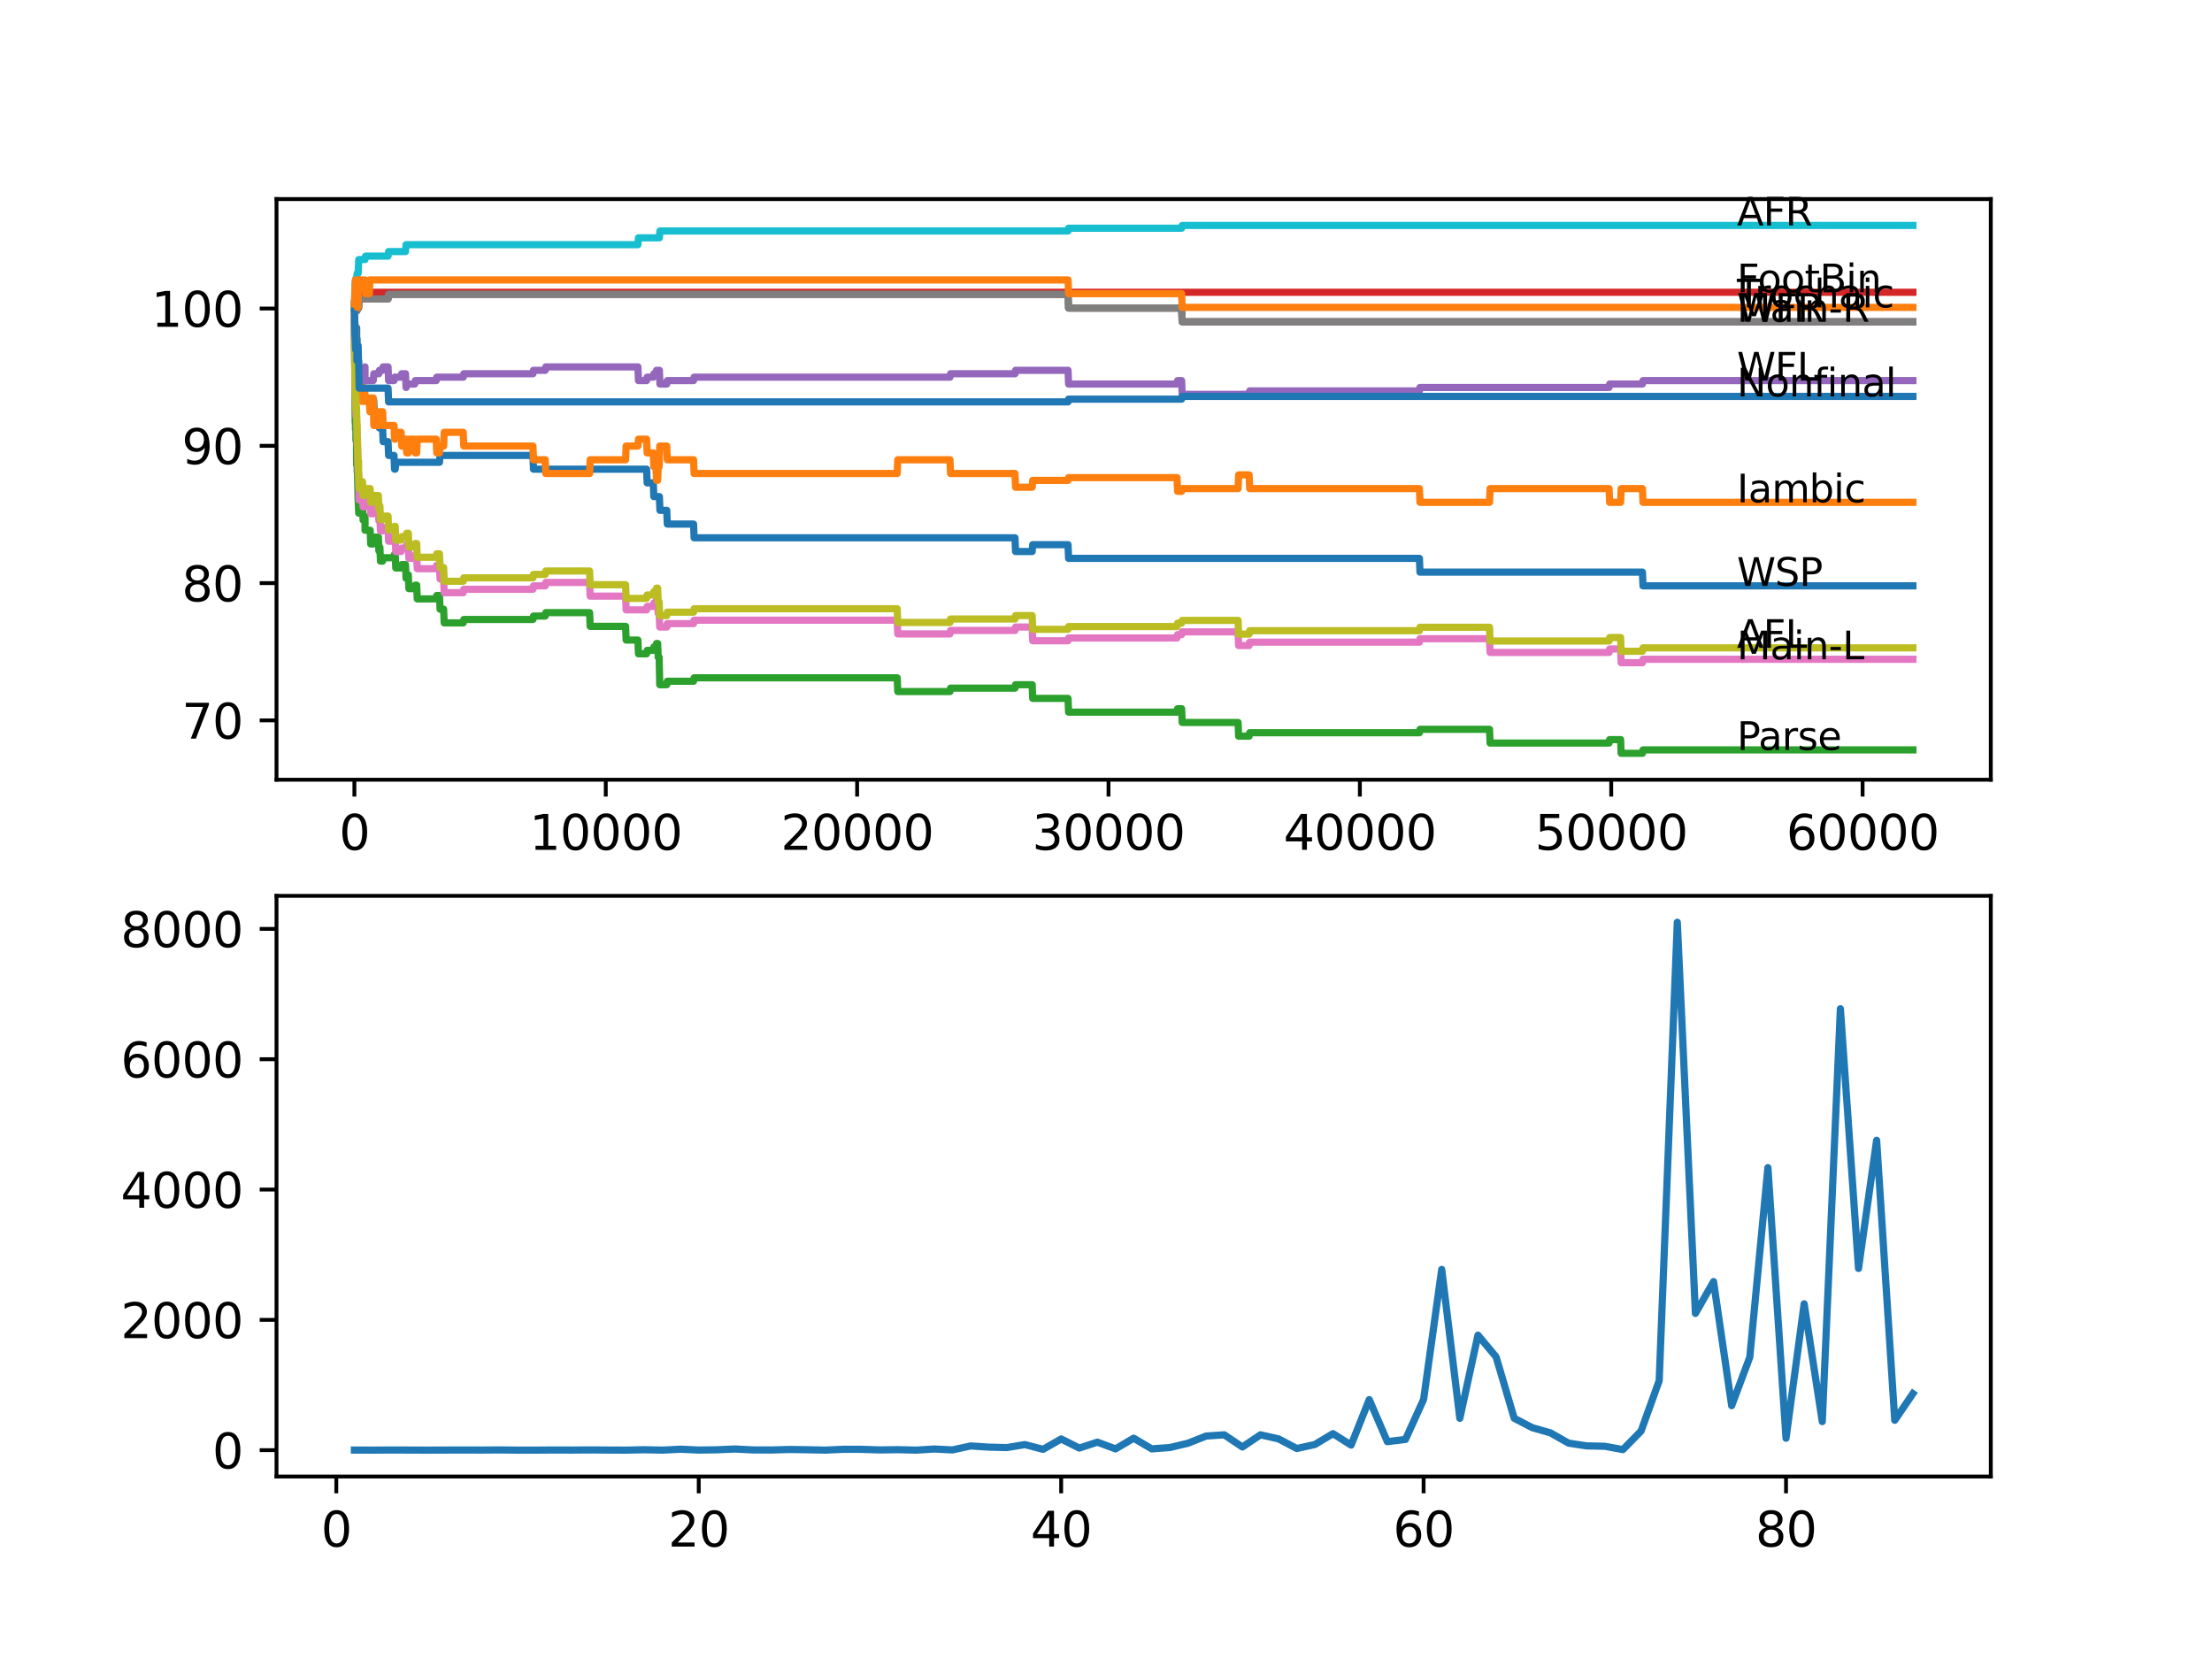 <?xml version="1.0" encoding="utf-8" standalone="no"?>
<!DOCTYPE svg PUBLIC "-//W3C//DTD SVG 1.1//EN"
  "http://www.w3.org/Graphics/SVG/1.1/DTD/svg11.dtd">
<svg xmlns:xlink="http://www.w3.org/1999/xlink" width="460.8pt" height="345.6pt" viewBox="0 0 460.8 345.6" xmlns="http://www.w3.org/2000/svg" version="1.1">
 <defs>
  <style type="text/css">*{stroke-linejoin: round; stroke-linecap: butt}</style>
 </defs>
 <g id="figure_1">
  <g id="patch_1">
   <path d="M 0 345.6 
L 460.8 345.6 
L 460.8 0 
L 0 0 
z
" style="fill: #ffffff"/>
  </g>
  <g id="axes_1">
   <g id="patch_2">
    <path d="M 57.6 162.432 
L 414.72 162.432 
L 414.72 41.472 
L 57.6 41.472 
z
" style="fill: #ffffff"/>
   </g>
   <g id="matplotlib.axis_1">
    <g id="xtick_1">
     <g id="line2d_1">
      <defs>
       <path id="m540dc4f040" d="M 0 0 
L 0 3.5 
" style="stroke: #000000; stroke-width: 0.8"/>
      </defs>
      <g>
       <use xlink:href="#m540dc4f040" x="73.827" y="162.432" style="stroke: #000000; stroke-width: 0.8"/>
      </g>
     </g>
     <g id="text_1">
      <!-- 0 -->
      <g transform="translate(70.646 177.03)scale(0.1 -0.1)">
       <defs>
        <path id="DejaVuSans-30" d="M 2034 4250 
Q 1547 4250 1301 3770 
Q 1056 3291 1056 2328 
Q 1056 1369 1301 889 
Q 1547 409 2034 409 
Q 2525 409 2770 889 
Q 3016 1369 3016 2328 
Q 3016 3291 2770 3770 
Q 2525 4250 2034 4250 
z
M 2034 4750 
Q 2819 4750 3233 4129 
Q 3647 3509 3647 2328 
Q 3647 1150 3233 529 
Q 2819 -91 2034 -91 
Q 1250 -91 836 529 
Q 422 1150 422 2328 
Q 422 3509 836 4129 
Q 1250 4750 2034 4750 
z
" transform="scale(0.016)"/>
       </defs>
       <use xlink:href="#DejaVuSans-30"/>
      </g>
     </g>
    </g>
    <g id="xtick_2">
     <g id="line2d_2">
      <g>
       <use xlink:href="#m540dc4f040" x="126.192" y="162.432" style="stroke: #000000; stroke-width: 0.8"/>
      </g>
     </g>
     <g id="text_2">
      <!-- 10000 -->
      <g transform="translate(110.286 177.03)scale(0.1 -0.1)">
       <defs>
        <path id="DejaVuSans-31" d="M 794 531 
L 1825 531 
L 1825 4091 
L 703 3866 
L 703 4441 
L 1819 4666 
L 2450 4666 
L 2450 531 
L 3481 531 
L 3481 0 
L 794 0 
L 794 531 
z
" transform="scale(0.016)"/>
       </defs>
       <use xlink:href="#DejaVuSans-31"/>
       <use xlink:href="#DejaVuSans-30" x="63.623"/>
       <use xlink:href="#DejaVuSans-30" x="127.246"/>
       <use xlink:href="#DejaVuSans-30" x="190.869"/>
       <use xlink:href="#DejaVuSans-30" x="254.492"/>
      </g>
     </g>
    </g>
    <g id="xtick_3">
     <g id="line2d_3">
      <g>
       <use xlink:href="#m540dc4f040" x="178.556" y="162.432" style="stroke: #000000; stroke-width: 0.8"/>
      </g>
     </g>
     <g id="text_3">
      <!-- 20000 -->
      <g transform="translate(162.65 177.03)scale(0.1 -0.1)">
       <defs>
        <path id="DejaVuSans-32" d="M 1228 531 
L 3431 531 
L 3431 0 
L 469 0 
L 469 531 
Q 828 903 1448 1529 
Q 2069 2156 2228 2338 
Q 2531 2678 2651 2914 
Q 2772 3150 2772 3378 
Q 2772 3750 2511 3984 
Q 2250 4219 1831 4219 
Q 1534 4219 1204 4116 
Q 875 4013 500 3803 
L 500 4441 
Q 881 4594 1212 4672 
Q 1544 4750 1819 4750 
Q 2544 4750 2975 4387 
Q 3406 4025 3406 3419 
Q 3406 3131 3298 2873 
Q 3191 2616 2906 2266 
Q 2828 2175 2409 1742 
Q 1991 1309 1228 531 
z
" transform="scale(0.016)"/>
       </defs>
       <use xlink:href="#DejaVuSans-32"/>
       <use xlink:href="#DejaVuSans-30" x="63.623"/>
       <use xlink:href="#DejaVuSans-30" x="127.246"/>
       <use xlink:href="#DejaVuSans-30" x="190.869"/>
       <use xlink:href="#DejaVuSans-30" x="254.492"/>
      </g>
     </g>
    </g>
    <g id="xtick_4">
     <g id="line2d_4">
      <g>
       <use xlink:href="#m540dc4f040" x="230.921" y="162.432" style="stroke: #000000; stroke-width: 0.8"/>
      </g>
     </g>
     <g id="text_4">
      <!-- 30000 -->
      <g transform="translate(215.015 177.03)scale(0.1 -0.1)">
       <defs>
        <path id="DejaVuSans-33" d="M 2597 2516 
Q 3050 2419 3304 2112 
Q 3559 1806 3559 1356 
Q 3559 666 3084 287 
Q 2609 -91 1734 -91 
Q 1441 -91 1130 -33 
Q 819 25 488 141 
L 488 750 
Q 750 597 1062 519 
Q 1375 441 1716 441 
Q 2309 441 2620 675 
Q 2931 909 2931 1356 
Q 2931 1769 2642 2001 
Q 2353 2234 1838 2234 
L 1294 2234 
L 1294 2753 
L 1863 2753 
Q 2328 2753 2575 2939 
Q 2822 3125 2822 3475 
Q 2822 3834 2567 4026 
Q 2313 4219 1838 4219 
Q 1578 4219 1281 4162 
Q 984 4106 628 3988 
L 628 4550 
Q 988 4650 1302 4700 
Q 1616 4750 1894 4750 
Q 2613 4750 3031 4423 
Q 3450 4097 3450 3541 
Q 3450 3153 3228 2886 
Q 3006 2619 2597 2516 
z
" transform="scale(0.016)"/>
       </defs>
       <use xlink:href="#DejaVuSans-33"/>
       <use xlink:href="#DejaVuSans-30" x="63.623"/>
       <use xlink:href="#DejaVuSans-30" x="127.246"/>
       <use xlink:href="#DejaVuSans-30" x="190.869"/>
       <use xlink:href="#DejaVuSans-30" x="254.492"/>
      </g>
     </g>
    </g>
    <g id="xtick_5">
     <g id="line2d_5">
      <g>
       <use xlink:href="#m540dc4f040" x="283.285" y="162.432" style="stroke: #000000; stroke-width: 0.8"/>
      </g>
     </g>
     <g id="text_5">
      <!-- 40000 -->
      <g transform="translate(267.379 177.03)scale(0.1 -0.1)">
       <defs>
        <path id="DejaVuSans-34" d="M 2419 4116 
L 825 1625 
L 2419 1625 
L 2419 4116 
z
M 2253 4666 
L 3047 4666 
L 3047 1625 
L 3713 1625 
L 3713 1100 
L 3047 1100 
L 3047 0 
L 2419 0 
L 2419 1100 
L 313 1100 
L 313 1709 
L 2253 4666 
z
" transform="scale(0.016)"/>
       </defs>
       <use xlink:href="#DejaVuSans-34"/>
       <use xlink:href="#DejaVuSans-30" x="63.623"/>
       <use xlink:href="#DejaVuSans-30" x="127.246"/>
       <use xlink:href="#DejaVuSans-30" x="190.869"/>
       <use xlink:href="#DejaVuSans-30" x="254.492"/>
      </g>
     </g>
    </g>
    <g id="xtick_6">
     <g id="line2d_6">
      <g>
       <use xlink:href="#m540dc4f040" x="335.65" y="162.432" style="stroke: #000000; stroke-width: 0.8"/>
      </g>
     </g>
     <g id="text_6">
      <!-- 50000 -->
      <g transform="translate(319.744 177.03)scale(0.1 -0.1)">
       <defs>
        <path id="DejaVuSans-35" d="M 691 4666 
L 3169 4666 
L 3169 4134 
L 1269 4134 
L 1269 2991 
Q 1406 3038 1543 3061 
Q 1681 3084 1819 3084 
Q 2600 3084 3056 2656 
Q 3513 2228 3513 1497 
Q 3513 744 3044 326 
Q 2575 -91 1722 -91 
Q 1428 -91 1123 -41 
Q 819 9 494 109 
L 494 744 
Q 775 591 1075 516 
Q 1375 441 1709 441 
Q 2250 441 2565 725 
Q 2881 1009 2881 1497 
Q 2881 1984 2565 2268 
Q 2250 2553 1709 2553 
Q 1456 2553 1204 2497 
Q 953 2441 691 2322 
L 691 4666 
z
" transform="scale(0.016)"/>
       </defs>
       <use xlink:href="#DejaVuSans-35"/>
       <use xlink:href="#DejaVuSans-30" x="63.623"/>
       <use xlink:href="#DejaVuSans-30" x="127.246"/>
       <use xlink:href="#DejaVuSans-30" x="190.869"/>
       <use xlink:href="#DejaVuSans-30" x="254.492"/>
      </g>
     </g>
    </g>
    <g id="xtick_7">
     <g id="line2d_7">
      <g>
       <use xlink:href="#m540dc4f040" x="388.014" y="162.432" style="stroke: #000000; stroke-width: 0.8"/>
      </g>
     </g>
     <g id="text_7">
      <!-- 60000 -->
      <g transform="translate(372.108 177.03)scale(0.1 -0.1)">
       <defs>
        <path id="DejaVuSans-36" d="M 2113 2584 
Q 1688 2584 1439 2293 
Q 1191 2003 1191 1497 
Q 1191 994 1439 701 
Q 1688 409 2113 409 
Q 2538 409 2786 701 
Q 3034 994 3034 1497 
Q 3034 2003 2786 2293 
Q 2538 2584 2113 2584 
z
M 3366 4563 
L 3366 3988 
Q 3128 4100 2886 4159 
Q 2644 4219 2406 4219 
Q 1781 4219 1451 3797 
Q 1122 3375 1075 2522 
Q 1259 2794 1537 2939 
Q 1816 3084 2150 3084 
Q 2853 3084 3261 2657 
Q 3669 2231 3669 1497 
Q 3669 778 3244 343 
Q 2819 -91 2113 -91 
Q 1303 -91 875 529 
Q 447 1150 447 2328 
Q 447 3434 972 4092 
Q 1497 4750 2381 4750 
Q 2619 4750 2861 4703 
Q 3103 4656 3366 4563 
z
" transform="scale(0.016)"/>
       </defs>
       <use xlink:href="#DejaVuSans-36"/>
       <use xlink:href="#DejaVuSans-30" x="63.623"/>
       <use xlink:href="#DejaVuSans-30" x="127.246"/>
       <use xlink:href="#DejaVuSans-30" x="190.869"/>
       <use xlink:href="#DejaVuSans-30" x="254.492"/>
      </g>
     </g>
    </g>
   </g>
   <g id="matplotlib.axis_2">
    <g id="ytick_1">
     <g id="line2d_8">
      <defs>
       <path id="mb766e694d8" d="M 0 0 
L -3.5 0 
" style="stroke: #000000; stroke-width: 0.8"/>
      </defs>
      <g>
       <use xlink:href="#mb766e694d8" x="57.6" y="150.07" style="stroke: #000000; stroke-width: 0.8"/>
      </g>
     </g>
     <g id="text_8">
      <!-- 70 -->
      <g transform="translate(37.875 153.869)scale(0.1 -0.1)">
       <defs>
        <path id="DejaVuSans-37" d="M 525 4666 
L 3525 4666 
L 3525 4397 
L 1831 0 
L 1172 0 
L 2766 4134 
L 525 4134 
L 525 4666 
z
" transform="scale(0.016)"/>
       </defs>
       <use xlink:href="#DejaVuSans-37"/>
       <use xlink:href="#DejaVuSans-30" x="63.623"/>
      </g>
     </g>
    </g>
    <g id="ytick_2">
     <g id="line2d_9">
      <g>
       <use xlink:href="#mb766e694d8" x="57.6" y="121.471" style="stroke: #000000; stroke-width: 0.8"/>
      </g>
     </g>
     <g id="text_9">
      <!-- 80 -->
      <g transform="translate(37.875 125.27)scale(0.1 -0.1)">
       <defs>
        <path id="DejaVuSans-38" d="M 2034 2216 
Q 1584 2216 1326 1975 
Q 1069 1734 1069 1313 
Q 1069 891 1326 650 
Q 1584 409 2034 409 
Q 2484 409 2743 651 
Q 3003 894 3003 1313 
Q 3003 1734 2745 1975 
Q 2488 2216 2034 2216 
z
M 1403 2484 
Q 997 2584 770 2862 
Q 544 3141 544 3541 
Q 544 4100 942 4425 
Q 1341 4750 2034 4750 
Q 2731 4750 3128 4425 
Q 3525 4100 3525 3541 
Q 3525 3141 3298 2862 
Q 3072 2584 2669 2484 
Q 3125 2378 3379 2068 
Q 3634 1759 3634 1313 
Q 3634 634 3220 271 
Q 2806 -91 2034 -91 
Q 1263 -91 848 271 
Q 434 634 434 1313 
Q 434 1759 690 2068 
Q 947 2378 1403 2484 
z
M 1172 3481 
Q 1172 3119 1398 2916 
Q 1625 2713 2034 2713 
Q 2441 2713 2670 2916 
Q 2900 3119 2900 3481 
Q 2900 3844 2670 4047 
Q 2441 4250 2034 4250 
Q 1625 4250 1398 4047 
Q 1172 3844 1172 3481 
z
" transform="scale(0.016)"/>
       </defs>
       <use xlink:href="#DejaVuSans-38"/>
       <use xlink:href="#DejaVuSans-30" x="63.623"/>
      </g>
     </g>
    </g>
    <g id="ytick_3">
     <g id="line2d_10">
      <g>
       <use xlink:href="#mb766e694d8" x="57.6" y="92.872" style="stroke: #000000; stroke-width: 0.8"/>
      </g>
     </g>
     <g id="text_10">
      <!-- 90 -->
      <g transform="translate(37.875 96.671)scale(0.1 -0.1)">
       <defs>
        <path id="DejaVuSans-39" d="M 703 97 
L 703 672 
Q 941 559 1184 500 
Q 1428 441 1663 441 
Q 2288 441 2617 861 
Q 2947 1281 2994 2138 
Q 2813 1869 2534 1725 
Q 2256 1581 1919 1581 
Q 1219 1581 811 2004 
Q 403 2428 403 3163 
Q 403 3881 828 4315 
Q 1253 4750 1959 4750 
Q 2769 4750 3195 4129 
Q 3622 3509 3622 2328 
Q 3622 1225 3098 567 
Q 2575 -91 1691 -91 
Q 1453 -91 1209 -44 
Q 966 3 703 97 
z
M 1959 2075 
Q 2384 2075 2632 2365 
Q 2881 2656 2881 3163 
Q 2881 3666 2632 3958 
Q 2384 4250 1959 4250 
Q 1534 4250 1286 3958 
Q 1038 3666 1038 3163 
Q 1038 2656 1286 2365 
Q 1534 2075 1959 2075 
z
" transform="scale(0.016)"/>
       </defs>
       <use xlink:href="#DejaVuSans-39"/>
       <use xlink:href="#DejaVuSans-30" x="63.623"/>
      </g>
     </g>
    </g>
    <g id="ytick_4">
     <g id="line2d_11">
      <g>
       <use xlink:href="#mb766e694d8" x="57.6" y="64.273" style="stroke: #000000; stroke-width: 0.8"/>
      </g>
     </g>
     <g id="text_11">
      <!-- 100 -->
      <g transform="translate(31.512 68.072)scale(0.1 -0.1)">
       <use xlink:href="#DejaVuSans-31"/>
       <use xlink:href="#DejaVuSans-30" x="63.623"/>
       <use xlink:href="#DejaVuSans-30" x="127.246"/>
      </g>
     </g>
    </g>
   </g>
   <g id="line2d_12">
    <path d="M 73.833 64.273 
L 73.843 64.273 
L 73.943 72.852 
L 73.964 70.85 
L 73.969 70.85 
L 74.006 73.71 
L 74.079 72.28 
L 74.126 72.28 
L 74.257 69.706 
L 74.262 69.706 
L 74.299 68.277 
L 74.304 71.136 
L 74.367 70.564 
L 74.393 70.564 
L 74.398 73.424 
L 74.503 71.994 
L 74.608 71.994 
L 74.728 77.714 
L 75.063 77.714 
L 75.178 80.574 
L 75.309 80.574 
L 75.425 83.434 
L 77.86 83.434 
L 77.975 86.294 
L 78.928 86.294 
L 79.043 89.154 
L 79.703 89.154 
L 79.818 92.014 
L 80.839 92.014 
L 80.954 94.874 
L 82.075 94.874 
L 82.19 97.734 
L 82.331 97.734 
L 82.447 96.304 
L 91.553 96.304 
L 91.668 94.874 
L 111.022 94.874 
L 111.137 97.734 
L 134.696 97.734 
L 134.811 100.594 
L 136.089 100.594 
L 136.204 103.453 
L 137.361 103.453 
L 137.477 106.313 
L 138.896 106.313 
L 139.011 109.173 
L 144.478 109.173 
L 144.593 112.033 
L 211.441 112.033 
L 211.557 114.893 
L 215.018 114.893 
L 215.133 113.463 
L 222.49 113.463 
L 222.605 116.323 
L 295.691 116.323 
L 295.806 119.183 
L 342.148 119.183 
L 342.264 122.043 
L 398.487 122.043 
L 398.487 122.043 
" clip-path="url(#p648e5ecb22)" style="fill: none; stroke: #1f77b4; stroke-width: 1.5; stroke-linecap: square"/>
   </g>
   <g id="line2d_13">
    <path d="M 73.833 67.133 
L 73.838 67.133 
L 73.843 64.273 
L 73.917 72.852 
L 73.943 67.133 
L 74.063 72.852 
L 74.126 72.852 
L 74.241 77.142 
L 74.262 77.142 
L 74.299 75.14 
L 74.304 78 
L 74.372 77.428 
L 74.393 77.428 
L 74.398 80.288 
L 74.477 75.998 
L 74.498 75.998 
L 74.54 75.998 
L 74.608 78.858 
L 74.65 77.905 
L 75.063 77.905 
L 75.178 80.765 
L 75.309 80.765 
L 75.425 83.625 
L 75.519 83.625 
L 75.634 80.765 
L 75.969 80.765 
L 76.037 83.625 
L 76.079 82.91 
L 76.938 82.91 
L 77.053 85.77 
L 77.111 85.77 
L 77.226 82.91 
L 77.755 82.91 
L 77.875 88.63 
L 78.823 88.63 
L 78.928 85.77 
L 78.933 88.63 
L 79.142 88.63 
L 79.258 85.77 
L 79.703 85.77 
L 79.818 88.63 
L 82.075 88.63 
L 82.19 91.489 
L 82.331 91.489 
L 82.447 90.06 
L 83.567 90.06 
L 83.682 92.919 
L 84.473 92.919 
L 84.588 91.489 
L 84.609 91.489 
L 84.725 94.349 
L 85.065 94.349 
L 85.18 91.489 
L 86.395 91.489 
L 86.51 94.349 
L 86.803 94.349 
L 86.919 91.489 
L 90.867 91.489 
L 90.982 94.349 
L 91.553 94.349 
L 91.668 92.919 
L 92.417 92.919 
L 92.532 90.06 
L 96.496 90.06 
L 96.611 92.919 
L 111.022 92.919 
L 111.137 95.779 
L 113.583 95.779 
L 113.698 98.639 
L 122.825 98.639 
L 122.94 95.779 
L 130.324 95.779 
L 130.439 92.919 
L 132.889 92.919 
L 133.005 91.489 
L 134.696 91.489 
L 134.811 94.349 
L 136.089 94.349 
L 136.204 97.209 
L 136.654 97.209 
L 136.77 100.069 
L 137 100.069 
L 137.115 97.209 
L 137.314 97.209 
L 137.429 92.919 
L 138.896 92.919 
L 139.011 95.779 
L 144.478 95.779 
L 144.593 98.639 
L 186.903 98.639 
L 187.019 95.779 
L 197.895 95.779 
L 198.01 98.639 
L 211.441 98.639 
L 211.557 101.499 
L 215.018 101.499 
L 215.133 100.069 
L 222.49 100.069 
L 222.605 99.497 
L 245.195 99.497 
L 245.311 102.357 
L 246.154 102.357 
L 246.269 101.785 
L 257.915 101.785 
L 258.03 98.925 
L 260.214 98.925 
L 260.329 101.785 
L 295.691 101.785 
L 295.806 104.645 
L 310.295 104.645 
L 310.41 101.785 
L 335.2 101.785 
L 335.315 104.645 
L 337.603 104.645 
L 337.718 101.785 
L 342.148 101.785 
L 342.264 104.645 
L 398.487 104.645 
L 398.487 104.645 
" clip-path="url(#p648e5ecb22)" style="fill: none; stroke: #ff7f0e; stroke-width: 1.5; stroke-linecap: square"/>
   </g>
   <g id="line2d_14">
    <path d="M 73.833 67.133 
L 73.838 67.133 
L 73.985 88.01 
L 73.99 88.01 
L 74.042 86.58 
L 74.047 89.44 
L 74.089 89.44 
L 74.126 89.44 
L 74.136 88.868 
L 74.142 91.728 
L 74.22 91.156 
L 74.262 91.156 
L 74.299 96.876 
L 74.377 96.161 
L 74.393 96.161 
L 74.398 95.446 
L 74.403 98.306 
L 74.472 98.306 
L 74.592 104.025 
L 74.608 104.025 
L 74.723 106.885 
L 75.063 106.885 
L 75.178 106.17 
L 75.309 106.17 
L 75.425 105.455 
L 75.519 105.455 
L 75.634 108.315 
L 75.969 108.315 
L 76.037 107.6 
L 76.043 110.46 
L 76.063 110.46 
L 77.111 110.46 
L 77.226 113.32 
L 77.755 113.32 
L 77.875 111.89 
L 78.823 111.89 
L 78.928 114.75 
L 78.933 114.035 
L 79.142 114.035 
L 79.258 116.895 
L 79.703 116.895 
L 79.818 116.18 
L 82.075 116.18 
L 82.19 115.465 
L 82.331 115.465 
L 82.447 118.325 
L 83.567 118.325 
L 83.682 117.61 
L 84.473 117.61 
L 84.588 120.47 
L 84.609 120.47 
L 84.725 119.755 
L 85.065 119.755 
L 85.18 122.615 
L 86.395 122.615 
L 86.51 121.9 
L 86.803 121.9 
L 86.919 124.76 
L 90.867 124.76 
L 90.982 124.045 
L 91.553 124.045 
L 91.668 126.905 
L 92.417 126.905 
L 92.532 129.765 
L 96.496 129.765 
L 96.611 129.05 
L 111.022 129.05 
L 111.137 128.335 
L 113.583 128.335 
L 113.698 127.62 
L 122.825 127.62 
L 122.94 130.48 
L 130.324 130.48 
L 130.439 133.34 
L 132.889 133.34 
L 133.005 136.199 
L 134.696 136.199 
L 134.811 135.484 
L 136.089 135.484 
L 136.204 134.769 
L 136.654 134.769 
L 136.77 134.055 
L 137 134.055 
L 137.115 136.914 
L 137.314 136.914 
L 137.435 142.634 
L 138.896 142.634 
L 139.011 141.919 
L 144.478 141.919 
L 144.593 141.204 
L 186.903 141.204 
L 187.019 144.064 
L 197.895 144.064 
L 198.01 143.349 
L 211.441 143.349 
L 211.557 142.634 
L 215.018 142.634 
L 215.133 145.494 
L 222.49 145.494 
L 222.605 148.354 
L 245.195 148.354 
L 245.311 147.639 
L 246.154 147.639 
L 246.269 150.499 
L 257.915 150.499 
L 258.03 153.359 
L 260.214 153.359 
L 260.329 152.644 
L 295.691 152.644 
L 295.806 151.929 
L 310.295 151.929 
L 310.41 154.789 
L 335.2 154.789 
L 335.315 154.074 
L 337.603 154.074 
L 337.718 156.934 
L 342.148 156.934 
L 342.264 156.219 
L 398.487 156.219 
L 398.487 156.219 
" clip-path="url(#p648e5ecb22)" style="fill: none; stroke: #2ca02c; stroke-width: 1.5; stroke-linecap: square"/>
   </g>
   <g id="line2d_15">
    <path d="M 73.833 63.319 
L 73.911 63.319 
L 74.032 62.032 
L 74.126 62.032 
L 74.246 60.888 
L 398.487 60.888 
L 398.487 60.888 
" clip-path="url(#p648e5ecb22)" style="fill: none; stroke: #d62728; stroke-width: 1.5; stroke-linecap: square"/>
   </g>
   <g id="line2d_16">
    <path d="M 73.833 67.133 
L 73.843 67.133 
L 73.901 75.712 
L 73.964 74.997 
L 73.969 74.997 
L 74 77.857 
L 74.079 77.142 
L 74.283 77.142 
L 74.299 80.002 
L 74.393 79.287 
L 74.508 78.572 
L 75.063 78.572 
L 75.178 77.857 
L 75.309 77.857 
L 75.425 77.142 
L 75.969 77.142 
L 76.037 76.427 
L 76.043 79.287 
L 76.063 79.287 
L 77.755 79.287 
L 77.875 77.857 
L 78.928 77.857 
L 79.043 77.142 
L 79.703 77.142 
L 79.818 76.427 
L 80.839 76.427 
L 80.954 79.287 
L 82.075 79.287 
L 82.19 78.572 
L 83.567 78.572 
L 83.682 77.857 
L 84.473 77.857 
L 84.588 80.717 
L 84.609 80.717 
L 84.725 80.002 
L 86.395 80.002 
L 86.51 79.287 
L 90.867 79.287 
L 90.982 78.572 
L 96.496 78.572 
L 96.611 77.857 
L 111.022 77.857 
L 111.137 77.142 
L 113.583 77.142 
L 113.698 76.427 
L 132.889 76.427 
L 133.005 79.287 
L 134.696 79.287 
L 134.811 78.572 
L 136.089 78.572 
L 136.204 77.857 
L 136.654 77.857 
L 136.77 77.142 
L 137.361 77.142 
L 137.477 80.002 
L 138.896 80.002 
L 139.011 79.287 
L 144.478 79.287 
L 144.593 78.572 
L 197.895 78.572 
L 198.01 77.857 
L 211.441 77.857 
L 211.557 77.142 
L 222.49 77.142 
L 222.605 80.002 
L 245.195 80.002 
L 245.311 79.287 
L 246.154 79.287 
L 246.269 82.147 
L 260.214 82.147 
L 260.329 81.432 
L 295.691 81.432 
L 295.806 80.717 
L 335.2 80.717 
L 335.315 80.002 
L 342.148 80.002 
L 342.264 79.287 
L 398.487 79.287 
L 398.487 79.287 
" clip-path="url(#p648e5ecb22)" style="fill: none; stroke: #9467bd; stroke-width: 1.5; stroke-linecap: square"/>
   </g>
   <g id="line2d_17">
    <path d="M 73.833 64.273 
L 73.843 64.273 
L 73.958 62.604 
L 73.99 62.604 
L 74.105 61.889 
L 74.283 61.889 
L 74.356 64.749 
L 74.398 64.177 
L 74.702 64.177 
L 74.822 62.271 
L 80.839 62.271 
L 80.954 61.317 
L 222.49 61.317 
L 222.605 64.177 
L 246.154 64.177 
L 246.269 67.037 
L 398.487 67.037 
L 398.487 67.037 
" clip-path="url(#p648e5ecb22)" style="fill: none; stroke: #8c564b; stroke-width: 1.5; stroke-linecap: square"/>
   </g>
   <g id="line2d_18">
    <path d="M 73.833 64.273 
L 73.838 64.273 
L 73.979 82.29 
L 74 82.29 
L 74.042 81.575 
L 74.047 84.435 
L 74.095 84.435 
L 74.126 84.435 
L 74.136 83.863 
L 74.142 86.723 
L 74.22 86.151 
L 74.262 86.151 
L 74.377 90.584 
L 74.393 90.584 
L 74.398 89.869 
L 74.403 92.729 
L 74.472 92.729 
L 74.592 98.449 
L 74.702 98.449 
L 74.822 104.168 
L 75.063 104.168 
L 75.178 103.453 
L 75.309 103.453 
L 75.425 102.738 
L 75.519 102.738 
L 75.634 105.598 
L 75.969 105.598 
L 76.09 104.168 
L 77.111 104.168 
L 77.226 107.028 
L 77.755 107.028 
L 77.875 105.598 
L 78.823 105.598 
L 78.928 108.458 
L 78.933 107.743 
L 79.142 107.743 
L 79.258 110.603 
L 79.703 110.603 
L 79.818 109.888 
L 80.839 109.888 
L 80.954 112.748 
L 82.075 112.748 
L 82.19 112.033 
L 82.331 112.033 
L 82.447 114.893 
L 83.567 114.893 
L 83.682 114.178 
L 84.609 114.178 
L 84.725 113.463 
L 85.065 113.463 
L 85.18 116.323 
L 86.395 116.323 
L 86.51 115.608 
L 86.803 115.608 
L 86.919 118.468 
L 90.867 118.468 
L 90.982 117.753 
L 91.553 117.753 
L 91.668 120.613 
L 92.417 120.613 
L 92.532 123.473 
L 96.496 123.473 
L 96.611 122.758 
L 111.022 122.758 
L 111.137 122.043 
L 113.583 122.043 
L 113.698 121.328 
L 122.825 121.328 
L 122.94 124.188 
L 130.324 124.188 
L 130.439 127.048 
L 134.696 127.048 
L 134.811 126.333 
L 136.089 126.333 
L 136.204 125.618 
L 136.654 125.618 
L 136.77 124.903 
L 137 124.903 
L 137.115 127.763 
L 137.314 127.763 
L 137.429 130.623 
L 138.896 130.623 
L 139.011 129.908 
L 144.478 129.908 
L 144.593 129.193 
L 186.903 129.193 
L 187.019 132.053 
L 197.895 132.053 
L 198.01 131.338 
L 211.441 131.338 
L 211.557 130.623 
L 215.018 130.623 
L 215.133 133.483 
L 222.49 133.483 
L 222.605 132.911 
L 245.195 132.911 
L 245.311 132.196 
L 246.154 132.196 
L 246.269 131.624 
L 257.915 131.624 
L 258.03 134.484 
L 260.214 134.484 
L 260.329 133.769 
L 295.691 133.769 
L 295.806 133.054 
L 310.295 133.054 
L 310.41 135.913 
L 335.2 135.913 
L 335.315 135.198 
L 337.603 135.198 
L 337.718 138.058 
L 342.148 138.058 
L 342.264 137.343 
L 398.487 137.343 
L 398.487 137.343 
" clip-path="url(#p648e5ecb22)" style="fill: none; stroke: #e377c2; stroke-width: 1.5; stroke-linecap: square"/>
   </g>
   <g id="line2d_19">
    <path d="M 73.833 64.273 
L 73.843 64.273 
L 73.958 62.604 
L 73.99 62.604 
L 74.105 61.889 
L 74.283 61.889 
L 74.356 64.749 
L 74.398 64.177 
L 74.702 64.177 
L 74.822 62.271 
L 80.839 62.271 
L 80.954 61.317 
L 222.49 61.317 
L 222.605 64.177 
L 246.154 64.177 
L 246.269 67.037 
L 398.487 67.037 
L 398.487 67.037 
" clip-path="url(#p648e5ecb22)" style="fill: none; stroke: #7f7f7f; stroke-width: 1.5; stroke-linecap: square"/>
   </g>
   <g id="line2d_20">
    <path d="M 73.833 64.273 
L 73.838 64.273 
L 73.979 80.86 
L 74 80.86 
L 74.042 80.145 
L 74.047 83.005 
L 74.095 83.005 
L 74.126 83.005 
L 74.136 82.433 
L 74.142 85.293 
L 74.22 84.721 
L 74.262 84.721 
L 74.377 89.154 
L 74.393 89.154 
L 74.398 88.439 
L 74.403 91.299 
L 74.472 91.299 
L 74.592 97.019 
L 74.608 97.019 
L 74.702 96.065 
L 74.707 98.925 
L 74.723 98.925 
L 74.838 101.785 
L 75.063 101.785 
L 75.178 101.07 
L 75.309 101.07 
L 75.425 100.355 
L 75.519 100.355 
L 75.634 103.215 
L 75.969 103.215 
L 76.09 101.785 
L 77.111 101.785 
L 77.226 104.645 
L 77.755 104.645 
L 77.875 103.215 
L 78.823 103.215 
L 78.928 106.075 
L 78.933 105.36 
L 79.142 105.36 
L 79.258 108.22 
L 79.703 108.22 
L 79.818 107.505 
L 80.839 107.505 
L 80.954 110.365 
L 82.075 110.365 
L 82.19 109.65 
L 82.331 109.65 
L 82.447 112.51 
L 83.567 112.51 
L 83.682 111.795 
L 84.609 111.795 
L 84.725 111.08 
L 85.065 111.08 
L 85.18 113.94 
L 86.395 113.94 
L 86.51 113.225 
L 86.803 113.225 
L 86.919 116.085 
L 90.867 116.085 
L 90.982 115.37 
L 91.553 115.37 
L 91.668 118.23 
L 92.417 118.23 
L 92.532 121.09 
L 96.496 121.09 
L 96.611 120.375 
L 111.022 120.375 
L 111.137 119.66 
L 113.583 119.66 
L 113.698 118.945 
L 122.825 118.945 
L 122.94 121.805 
L 130.324 121.805 
L 130.439 124.664 
L 134.696 124.664 
L 134.811 123.949 
L 136.089 123.949 
L 136.204 123.235 
L 136.654 123.235 
L 136.77 122.52 
L 137 122.52 
L 137.115 125.379 
L 137.314 125.379 
L 137.429 128.239 
L 138.896 128.239 
L 139.011 127.524 
L 144.478 127.524 
L 144.593 126.809 
L 186.903 126.809 
L 187.019 129.669 
L 197.895 129.669 
L 198.01 128.954 
L 211.441 128.954 
L 211.557 128.239 
L 215.018 128.239 
L 215.133 131.099 
L 222.49 131.099 
L 222.605 130.527 
L 245.195 130.527 
L 245.311 129.812 
L 246.154 129.812 
L 246.269 129.24 
L 257.915 129.24 
L 258.03 132.1 
L 260.214 132.1 
L 260.329 131.385 
L 295.691 131.385 
L 295.806 130.67 
L 310.295 130.67 
L 310.41 133.53 
L 335.2 133.53 
L 335.315 132.815 
L 337.603 132.815 
L 337.718 135.675 
L 342.148 135.675 
L 342.264 134.96 
L 398.487 134.96 
L 398.487 134.96 
" clip-path="url(#p648e5ecb22)" style="fill: none; stroke: #bcbd22; stroke-width: 1.5; stroke-linecap: square"/>
   </g>
   <g id="line2d_21">
    <path d="M 73.833 63.319 
L 73.843 63.319 
L 73.974 58.791 
L 73.99 58.791 
L 74.105 58.076 
L 74.283 58.076 
L 74.403 56.932 
L 74.608 56.932 
L 74.733 54.072 
L 76.037 54.072 
L 76.152 53.357 
L 80.839 53.357 
L 80.954 52.404 
L 84.473 52.404 
L 84.588 50.974 
L 132.889 50.974 
L 133.005 49.544 
L 137.361 49.544 
L 137.477 48.114 
L 222.49 48.114 
L 222.605 47.542 
L 246.154 47.542 
L 246.269 46.97 
L 398.487 46.97 
L 398.487 46.97 
" clip-path="url(#p648e5ecb22)" style="fill: none; stroke: #17becf; stroke-width: 1.5; stroke-linecap: square"/>
   </g>
   <g id="line2d_22">
    <path d="M 73.833 64.273 
L 73.843 64.273 
L 73.964 69.992 
L 73.99 69.992 
L 74.105 72.852 
L 74.283 72.852 
L 74.356 72.28 
L 74.362 75.14 
L 74.372 75.14 
L 74.702 75.14 
L 74.822 80.86 
L 80.839 80.86 
L 80.954 83.72 
L 222.49 83.72 
L 222.605 83.148 
L 246.154 83.148 
L 246.269 82.576 
L 398.487 82.576 
L 398.487 82.576 
" clip-path="url(#p648e5ecb22)" style="fill: none; stroke: #1f77b4; stroke-width: 1.5; stroke-linecap: square"/>
   </g>
   <g id="line2d_23">
    <path d="M 73.833 63.319 
L 73.859 63.319 
L 73.974 59.744 
L 73.99 59.744 
L 74.006 62.604 
L 74.053 58.315 
L 74.095 58.315 
L 74.283 58.315 
L 74.403 64.034 
L 74.54 64.034 
L 74.66 58.315 
L 76.037 58.315 
L 76.152 61.174 
L 76.938 61.174 
L 77.053 58.315 
L 222.49 58.315 
L 222.605 61.174 
L 246.154 61.174 
L 246.269 64.034 
L 398.487 64.034 
L 398.487 64.034 
" clip-path="url(#p648e5ecb22)" style="fill: none; stroke: #ff7f0e; stroke-width: 1.5; stroke-linecap: square"/>
   </g>
   <g id="patch_3">
    <path d="M 57.6 162.432 
L 57.6 41.472 
" style="fill: none; stroke: #000000; stroke-width: 0.8; stroke-linejoin: miter; stroke-linecap: square"/>
   </g>
   <g id="patch_4">
    <path d="M 414.72 162.432 
L 414.72 41.472 
" style="fill: none; stroke: #000000; stroke-width: 0.8; stroke-linejoin: miter; stroke-linecap: square"/>
   </g>
   <g id="patch_5">
    <path d="M 57.6 162.432 
L 414.72 162.432 
" style="fill: none; stroke: #000000; stroke-width: 0.8; stroke-linejoin: miter; stroke-linecap: square"/>
   </g>
   <g id="patch_6">
    <path d="M 57.6 41.472 
L 414.72 41.472 
" style="fill: none; stroke: #000000; stroke-width: 0.8; stroke-linejoin: miter; stroke-linecap: square"/>
   </g>
   <g id="text_12">
    <!-- WSP -->
    <g transform="translate(361.832 122.043)scale(0.08 -0.08)">
     <defs>
      <path id="DejaVuSans-57" d="M 213 4666 
L 850 4666 
L 1831 722 
L 2809 4666 
L 3519 4666 
L 4500 722 
L 5478 4666 
L 6119 4666 
L 4947 0 
L 4153 0 
L 3169 4050 
L 2175 0 
L 1381 0 
L 213 4666 
z
" transform="scale(0.016)"/>
      <path id="DejaVuSans-53" d="M 3425 4513 
L 3425 3897 
Q 3066 4069 2747 4153 
Q 2428 4238 2131 4238 
Q 1616 4238 1336 4038 
Q 1056 3838 1056 3469 
Q 1056 3159 1242 3001 
Q 1428 2844 1947 2747 
L 2328 2669 
Q 3034 2534 3370 2195 
Q 3706 1856 3706 1288 
Q 3706 609 3251 259 
Q 2797 -91 1919 -91 
Q 1588 -91 1214 -16 
Q 841 59 441 206 
L 441 856 
Q 825 641 1194 531 
Q 1563 422 1919 422 
Q 2459 422 2753 634 
Q 3047 847 3047 1241 
Q 3047 1584 2836 1778 
Q 2625 1972 2144 2069 
L 1759 2144 
Q 1053 2284 737 2584 
Q 422 2884 422 3419 
Q 422 4038 858 4394 
Q 1294 4750 2059 4750 
Q 2388 4750 2728 4690 
Q 3069 4631 3425 4513 
z
" transform="scale(0.016)"/>
      <path id="DejaVuSans-50" d="M 1259 4147 
L 1259 2394 
L 2053 2394 
Q 2494 2394 2734 2622 
Q 2975 2850 2975 3272 
Q 2975 3691 2734 3919 
Q 2494 4147 2053 4147 
L 1259 4147 
z
M 628 4666 
L 2053 4666 
Q 2838 4666 3239 4311 
Q 3641 3956 3641 3272 
Q 3641 2581 3239 2228 
Q 2838 1875 2053 1875 
L 1259 1875 
L 1259 0 
L 628 0 
L 628 4666 
z
" transform="scale(0.016)"/>
     </defs>
     <use xlink:href="#DejaVuSans-57"/>
     <use xlink:href="#DejaVuSans-53" x="98.877"/>
     <use xlink:href="#DejaVuSans-50" x="162.354"/>
    </g>
   </g>
   <g id="text_13">
    <!-- Iambic -->
    <g transform="translate(361.832 104.645)scale(0.08 -0.08)">
     <defs>
      <path id="DejaVuSans-49" d="M 628 4666 
L 1259 4666 
L 1259 0 
L 628 0 
L 628 4666 
z
" transform="scale(0.016)"/>
      <path id="DejaVuSans-61" d="M 2194 1759 
Q 1497 1759 1228 1600 
Q 959 1441 959 1056 
Q 959 750 1161 570 
Q 1363 391 1709 391 
Q 2188 391 2477 730 
Q 2766 1069 2766 1631 
L 2766 1759 
L 2194 1759 
z
M 3341 1997 
L 3341 0 
L 2766 0 
L 2766 531 
Q 2569 213 2275 61 
Q 1981 -91 1556 -91 
Q 1019 -91 701 211 
Q 384 513 384 1019 
Q 384 1609 779 1909 
Q 1175 2209 1959 2209 
L 2766 2209 
L 2766 2266 
Q 2766 2663 2505 2880 
Q 2244 3097 1772 3097 
Q 1472 3097 1187 3025 
Q 903 2953 641 2809 
L 641 3341 
Q 956 3463 1253 3523 
Q 1550 3584 1831 3584 
Q 2591 3584 2966 3190 
Q 3341 2797 3341 1997 
z
" transform="scale(0.016)"/>
      <path id="DejaVuSans-6d" d="M 3328 2828 
Q 3544 3216 3844 3400 
Q 4144 3584 4550 3584 
Q 5097 3584 5394 3201 
Q 5691 2819 5691 2113 
L 5691 0 
L 5113 0 
L 5113 2094 
Q 5113 2597 4934 2840 
Q 4756 3084 4391 3084 
Q 3944 3084 3684 2787 
Q 3425 2491 3425 1978 
L 3425 0 
L 2847 0 
L 2847 2094 
Q 2847 2600 2669 2842 
Q 2491 3084 2119 3084 
Q 1678 3084 1418 2786 
Q 1159 2488 1159 1978 
L 1159 0 
L 581 0 
L 581 3500 
L 1159 3500 
L 1159 2956 
Q 1356 3278 1631 3431 
Q 1906 3584 2284 3584 
Q 2666 3584 2933 3390 
Q 3200 3197 3328 2828 
z
" transform="scale(0.016)"/>
      <path id="DejaVuSans-62" d="M 3116 1747 
Q 3116 2381 2855 2742 
Q 2594 3103 2138 3103 
Q 1681 3103 1420 2742 
Q 1159 2381 1159 1747 
Q 1159 1113 1420 752 
Q 1681 391 2138 391 
Q 2594 391 2855 752 
Q 3116 1113 3116 1747 
z
M 1159 2969 
Q 1341 3281 1617 3432 
Q 1894 3584 2278 3584 
Q 2916 3584 3314 3078 
Q 3713 2572 3713 1747 
Q 3713 922 3314 415 
Q 2916 -91 2278 -91 
Q 1894 -91 1617 61 
Q 1341 213 1159 525 
L 1159 0 
L 581 0 
L 581 4863 
L 1159 4863 
L 1159 2969 
z
" transform="scale(0.016)"/>
      <path id="DejaVuSans-69" d="M 603 3500 
L 1178 3500 
L 1178 0 
L 603 0 
L 603 3500 
z
M 603 4863 
L 1178 4863 
L 1178 4134 
L 603 4134 
L 603 4863 
z
" transform="scale(0.016)"/>
      <path id="DejaVuSans-63" d="M 3122 3366 
L 3122 2828 
Q 2878 2963 2633 3030 
Q 2388 3097 2138 3097 
Q 1578 3097 1268 2742 
Q 959 2388 959 1747 
Q 959 1106 1268 751 
Q 1578 397 2138 397 
Q 2388 397 2633 464 
Q 2878 531 3122 666 
L 3122 134 
Q 2881 22 2623 -34 
Q 2366 -91 2075 -91 
Q 1284 -91 818 406 
Q 353 903 353 1747 
Q 353 2603 823 3093 
Q 1294 3584 2113 3584 
Q 2378 3584 2631 3529 
Q 2884 3475 3122 3366 
z
" transform="scale(0.016)"/>
     </defs>
     <use xlink:href="#DejaVuSans-49"/>
     <use xlink:href="#DejaVuSans-61" x="29.492"/>
     <use xlink:href="#DejaVuSans-6d" x="90.771"/>
     <use xlink:href="#DejaVuSans-62" x="188.184"/>
     <use xlink:href="#DejaVuSans-69" x="251.66"/>
     <use xlink:href="#DejaVuSans-63" x="279.443"/>
    </g>
   </g>
   <g id="text_14">
    <!-- Parse -->
    <g transform="translate(361.832 156.219)scale(0.08 -0.08)">
     <defs>
      <path id="DejaVuSans-72" d="M 2631 2963 
Q 2534 3019 2420 3045 
Q 2306 3072 2169 3072 
Q 1681 3072 1420 2755 
Q 1159 2438 1159 1844 
L 1159 0 
L 581 0 
L 581 3500 
L 1159 3500 
L 1159 2956 
Q 1341 3275 1631 3429 
Q 1922 3584 2338 3584 
Q 2397 3584 2469 3576 
Q 2541 3569 2628 3553 
L 2631 2963 
z
" transform="scale(0.016)"/>
      <path id="DejaVuSans-73" d="M 2834 3397 
L 2834 2853 
Q 2591 2978 2328 3040 
Q 2066 3103 1784 3103 
Q 1356 3103 1142 2972 
Q 928 2841 928 2578 
Q 928 2378 1081 2264 
Q 1234 2150 1697 2047 
L 1894 2003 
Q 2506 1872 2764 1633 
Q 3022 1394 3022 966 
Q 3022 478 2636 193 
Q 2250 -91 1575 -91 
Q 1294 -91 989 -36 
Q 684 19 347 128 
L 347 722 
Q 666 556 975 473 
Q 1284 391 1588 391 
Q 1994 391 2212 530 
Q 2431 669 2431 922 
Q 2431 1156 2273 1281 
Q 2116 1406 1581 1522 
L 1381 1569 
Q 847 1681 609 1914 
Q 372 2147 372 2553 
Q 372 3047 722 3315 
Q 1072 3584 1716 3584 
Q 2034 3584 2315 3537 
Q 2597 3491 2834 3397 
z
" transform="scale(0.016)"/>
      <path id="DejaVuSans-65" d="M 3597 1894 
L 3597 1613 
L 953 1613 
Q 991 1019 1311 708 
Q 1631 397 2203 397 
Q 2534 397 2845 478 
Q 3156 559 3463 722 
L 3463 178 
Q 3153 47 2828 -22 
Q 2503 -91 2169 -91 
Q 1331 -91 842 396 
Q 353 884 353 1716 
Q 353 2575 817 3079 
Q 1281 3584 2069 3584 
Q 2775 3584 3186 3129 
Q 3597 2675 3597 1894 
z
M 3022 2063 
Q 3016 2534 2758 2815 
Q 2500 3097 2075 3097 
Q 1594 3097 1305 2825 
Q 1016 2553 972 2059 
L 3022 2063 
z
" transform="scale(0.016)"/>
     </defs>
     <use xlink:href="#DejaVuSans-50"/>
     <use xlink:href="#DejaVuSans-61" x="55.803"/>
     <use xlink:href="#DejaVuSans-72" x="117.082"/>
     <use xlink:href="#DejaVuSans-73" x="158.195"/>
     <use xlink:href="#DejaVuSans-65" x="210.295"/>
    </g>
   </g>
   <g id="text_15">
    <!-- FootBin -->
    <g transform="translate(361.832 60.888)scale(0.08 -0.08)">
     <defs>
      <path id="DejaVuSans-46" d="M 628 4666 
L 3309 4666 
L 3309 4134 
L 1259 4134 
L 1259 2759 
L 3109 2759 
L 3109 2228 
L 1259 2228 
L 1259 0 
L 628 0 
L 628 4666 
z
" transform="scale(0.016)"/>
      <path id="DejaVuSans-6f" d="M 1959 3097 
Q 1497 3097 1228 2736 
Q 959 2375 959 1747 
Q 959 1119 1226 758 
Q 1494 397 1959 397 
Q 2419 397 2687 759 
Q 2956 1122 2956 1747 
Q 2956 2369 2687 2733 
Q 2419 3097 1959 3097 
z
M 1959 3584 
Q 2709 3584 3137 3096 
Q 3566 2609 3566 1747 
Q 3566 888 3137 398 
Q 2709 -91 1959 -91 
Q 1206 -91 779 398 
Q 353 888 353 1747 
Q 353 2609 779 3096 
Q 1206 3584 1959 3584 
z
" transform="scale(0.016)"/>
      <path id="DejaVuSans-74" d="M 1172 4494 
L 1172 3500 
L 2356 3500 
L 2356 3053 
L 1172 3053 
L 1172 1153 
Q 1172 725 1289 603 
Q 1406 481 1766 481 
L 2356 481 
L 2356 0 
L 1766 0 
Q 1100 0 847 248 
Q 594 497 594 1153 
L 594 3053 
L 172 3053 
L 172 3500 
L 594 3500 
L 594 4494 
L 1172 4494 
z
" transform="scale(0.016)"/>
      <path id="DejaVuSans-42" d="M 1259 2228 
L 1259 519 
L 2272 519 
Q 2781 519 3026 730 
Q 3272 941 3272 1375 
Q 3272 1813 3026 2020 
Q 2781 2228 2272 2228 
L 1259 2228 
z
M 1259 4147 
L 1259 2741 
L 2194 2741 
Q 2656 2741 2882 2914 
Q 3109 3088 3109 3444 
Q 3109 3797 2882 3972 
Q 2656 4147 2194 4147 
L 1259 4147 
z
M 628 4666 
L 2241 4666 
Q 2963 4666 3353 4366 
Q 3744 4066 3744 3513 
Q 3744 3084 3544 2831 
Q 3344 2578 2956 2516 
Q 3422 2416 3680 2098 
Q 3938 1781 3938 1306 
Q 3938 681 3513 340 
Q 3088 0 2303 0 
L 628 0 
L 628 4666 
z
" transform="scale(0.016)"/>
      <path id="DejaVuSans-6e" d="M 3513 2113 
L 3513 0 
L 2938 0 
L 2938 2094 
Q 2938 2591 2744 2837 
Q 2550 3084 2163 3084 
Q 1697 3084 1428 2787 
Q 1159 2491 1159 1978 
L 1159 0 
L 581 0 
L 581 3500 
L 1159 3500 
L 1159 2956 
Q 1366 3272 1645 3428 
Q 1925 3584 2291 3584 
Q 2894 3584 3203 3211 
Q 3513 2838 3513 2113 
z
" transform="scale(0.016)"/>
     </defs>
     <use xlink:href="#DejaVuSans-46"/>
     <use xlink:href="#DejaVuSans-6f" x="53.895"/>
     <use xlink:href="#DejaVuSans-6f" x="115.076"/>
     <use xlink:href="#DejaVuSans-74" x="176.258"/>
     <use xlink:href="#DejaVuSans-42" x="215.467"/>
     <use xlink:href="#DejaVuSans-69" x="284.07"/>
     <use xlink:href="#DejaVuSans-6e" x="311.854"/>
    </g>
   </g>
   <g id="text_16">
    <!-- WFL -->
    <g transform="translate(361.832 79.287)scale(0.08 -0.08)">
     <defs>
      <path id="DejaVuSans-4c" d="M 628 4666 
L 1259 4666 
L 1259 531 
L 3531 531 
L 3531 0 
L 628 0 
L 628 4666 
z
" transform="scale(0.016)"/>
     </defs>
     <use xlink:href="#DejaVuSans-57"/>
     <use xlink:href="#DejaVuSans-46" x="98.877"/>
     <use xlink:href="#DejaVuSans-4c" x="156.396"/>
    </g>
   </g>
   <g id="text_17">
    <!-- WFR -->
    <g transform="translate(361.832 67.037)scale(0.08 -0.08)">
     <defs>
      <path id="DejaVuSans-52" d="M 2841 2188 
Q 3044 2119 3236 1894 
Q 3428 1669 3622 1275 
L 4263 0 
L 3584 0 
L 2988 1197 
Q 2756 1666 2539 1819 
Q 2322 1972 1947 1972 
L 1259 1972 
L 1259 0 
L 628 0 
L 628 4666 
L 2053 4666 
Q 2853 4666 3247 4331 
Q 3641 3997 3641 3322 
Q 3641 2881 3436 2590 
Q 3231 2300 2841 2188 
z
M 1259 4147 
L 1259 2491 
L 2053 2491 
Q 2509 2491 2742 2702 
Q 2975 2913 2975 3322 
Q 2975 3731 2742 3939 
Q 2509 4147 2053 4147 
L 1259 4147 
z
" transform="scale(0.016)"/>
     </defs>
     <use xlink:href="#DejaVuSans-57"/>
     <use xlink:href="#DejaVuSans-46" x="98.877"/>
     <use xlink:href="#DejaVuSans-52" x="156.396"/>
    </g>
   </g>
   <g id="text_18">
    <!-- Main-L -->
    <g transform="translate(361.832 137.343)scale(0.08 -0.08)">
     <defs>
      <path id="DejaVuSans-4d" d="M 628 4666 
L 1569 4666 
L 2759 1491 
L 3956 4666 
L 4897 4666 
L 4897 0 
L 4281 0 
L 4281 4097 
L 3078 897 
L 2444 897 
L 1241 4097 
L 1241 0 
L 628 0 
L 628 4666 
z
" transform="scale(0.016)"/>
      <path id="DejaVuSans-2d" d="M 313 2009 
L 1997 2009 
L 1997 1497 
L 313 1497 
L 313 2009 
z
" transform="scale(0.016)"/>
     </defs>
     <use xlink:href="#DejaVuSans-4d"/>
     <use xlink:href="#DejaVuSans-61" x="86.279"/>
     <use xlink:href="#DejaVuSans-69" x="147.559"/>
     <use xlink:href="#DejaVuSans-6e" x="175.342"/>
     <use xlink:href="#DejaVuSans-2d" x="238.721"/>
     <use xlink:href="#DejaVuSans-4c" x="274.805"/>
    </g>
   </g>
   <g id="text_19">
    <!-- Main-R -->
    <g transform="translate(361.832 67.037)scale(0.08 -0.08)">
     <use xlink:href="#DejaVuSans-4d"/>
     <use xlink:href="#DejaVuSans-61" x="86.279"/>
     <use xlink:href="#DejaVuSans-69" x="147.559"/>
     <use xlink:href="#DejaVuSans-6e" x="175.342"/>
     <use xlink:href="#DejaVuSans-2d" x="238.721"/>
     <use xlink:href="#DejaVuSans-52" x="274.805"/>
    </g>
   </g>
   <g id="text_20">
    <!-- AFL -->
    <g transform="translate(361.832 134.96)scale(0.08 -0.08)">
     <defs>
      <path id="DejaVuSans-41" d="M 2188 4044 
L 1331 1722 
L 3047 1722 
L 2188 4044 
z
M 1831 4666 
L 2547 4666 
L 4325 0 
L 3669 0 
L 3244 1197 
L 1141 1197 
L 716 0 
L 50 0 
L 1831 4666 
z
" transform="scale(0.016)"/>
     </defs>
     <use xlink:href="#DejaVuSans-41"/>
     <use xlink:href="#DejaVuSans-46" x="68.408"/>
     <use xlink:href="#DejaVuSans-4c" x="125.928"/>
    </g>
   </g>
   <g id="text_21">
    <!-- AFR -->
    <g transform="translate(361.832 46.97)scale(0.08 -0.08)">
     <use xlink:href="#DejaVuSans-41"/>
     <use xlink:href="#DejaVuSans-46" x="68.408"/>
     <use xlink:href="#DejaVuSans-52" x="125.928"/>
    </g>
   </g>
   <g id="text_22">
    <!-- Nonfinal -->
    <g transform="translate(361.832 82.576)scale(0.08 -0.08)">
     <defs>
      <path id="DejaVuSans-4e" d="M 628 4666 
L 1478 4666 
L 3547 763 
L 3547 4666 
L 4159 4666 
L 4159 0 
L 3309 0 
L 1241 3903 
L 1241 0 
L 628 0 
L 628 4666 
z
" transform="scale(0.016)"/>
      <path id="DejaVuSans-66" d="M 2375 4863 
L 2375 4384 
L 1825 4384 
Q 1516 4384 1395 4259 
Q 1275 4134 1275 3809 
L 1275 3500 
L 2222 3500 
L 2222 3053 
L 1275 3053 
L 1275 0 
L 697 0 
L 697 3053 
L 147 3053 
L 147 3500 
L 697 3500 
L 697 3744 
Q 697 4328 969 4595 
Q 1241 4863 1831 4863 
L 2375 4863 
z
" transform="scale(0.016)"/>
      <path id="DejaVuSans-6c" d="M 603 4863 
L 1178 4863 
L 1178 0 
L 603 0 
L 603 4863 
z
" transform="scale(0.016)"/>
     </defs>
     <use xlink:href="#DejaVuSans-4e"/>
     <use xlink:href="#DejaVuSans-6f" x="74.805"/>
     <use xlink:href="#DejaVuSans-6e" x="135.986"/>
     <use xlink:href="#DejaVuSans-66" x="199.365"/>
     <use xlink:href="#DejaVuSans-69" x="234.57"/>
     <use xlink:href="#DejaVuSans-6e" x="262.354"/>
     <use xlink:href="#DejaVuSans-61" x="325.732"/>
     <use xlink:href="#DejaVuSans-6c" x="387.012"/>
    </g>
   </g>
   <g id="text_23">
    <!-- Trochaic -->
    <g transform="translate(361.832 64.034)scale(0.08 -0.08)">
     <defs>
      <path id="DejaVuSans-54" d="M -19 4666 
L 3928 4666 
L 3928 4134 
L 2272 4134 
L 2272 0 
L 1638 0 
L 1638 4134 
L -19 4134 
L -19 4666 
z
" transform="scale(0.016)"/>
      <path id="DejaVuSans-68" d="M 3513 2113 
L 3513 0 
L 2938 0 
L 2938 2094 
Q 2938 2591 2744 2837 
Q 2550 3084 2163 3084 
Q 1697 3084 1428 2787 
Q 1159 2491 1159 1978 
L 1159 0 
L 581 0 
L 581 4863 
L 1159 4863 
L 1159 2956 
Q 1366 3272 1645 3428 
Q 1925 3584 2291 3584 
Q 2894 3584 3203 3211 
Q 3513 2838 3513 2113 
z
" transform="scale(0.016)"/>
     </defs>
     <use xlink:href="#DejaVuSans-54"/>
     <use xlink:href="#DejaVuSans-72" x="46.334"/>
     <use xlink:href="#DejaVuSans-6f" x="85.197"/>
     <use xlink:href="#DejaVuSans-63" x="146.379"/>
     <use xlink:href="#DejaVuSans-68" x="201.359"/>
     <use xlink:href="#DejaVuSans-61" x="264.738"/>
     <use xlink:href="#DejaVuSans-69" x="326.018"/>
     <use xlink:href="#DejaVuSans-63" x="353.801"/>
    </g>
   </g>
  </g>
  <g id="axes_2">
   <g id="patch_7">
    <path d="M 57.6 307.584 
L 414.72 307.584 
L 414.72 186.624 
L 57.6 186.624 
z
" style="fill: #ffffff"/>
   </g>
   <g id="matplotlib.axis_3">
    <g id="xtick_8">
     <g id="line2d_24">
      <g>
       <use xlink:href="#m540dc4f040" x="70.058" y="307.584" style="stroke: #000000; stroke-width: 0.8"/>
      </g>
     </g>
     <g id="text_24">
      <!-- 0 -->
      <g transform="translate(66.876 322.182)scale(0.1 -0.1)">
       <use xlink:href="#DejaVuSans-30"/>
      </g>
     </g>
    </g>
    <g id="xtick_9">
     <g id="line2d_25">
      <g>
       <use xlink:href="#m540dc4f040" x="145.559" y="307.584" style="stroke: #000000; stroke-width: 0.8"/>
      </g>
     </g>
     <g id="text_25">
      <!-- 20 -->
      <g transform="translate(139.196 322.182)scale(0.1 -0.1)">
       <use xlink:href="#DejaVuSans-32"/>
       <use xlink:href="#DejaVuSans-30" x="63.623"/>
      </g>
     </g>
    </g>
    <g id="xtick_10">
     <g id="line2d_26">
      <g>
       <use xlink:href="#m540dc4f040" x="221.06" y="307.584" style="stroke: #000000; stroke-width: 0.8"/>
      </g>
     </g>
     <g id="text_26">
      <!-- 40 -->
      <g transform="translate(214.697 322.182)scale(0.1 -0.1)">
       <use xlink:href="#DejaVuSans-34"/>
       <use xlink:href="#DejaVuSans-30" x="63.623"/>
      </g>
     </g>
    </g>
    <g id="xtick_11">
     <g id="line2d_27">
      <g>
       <use xlink:href="#m540dc4f040" x="296.561" y="307.584" style="stroke: #000000; stroke-width: 0.8"/>
      </g>
     </g>
     <g id="text_27">
      <!-- 60 -->
      <g transform="translate(290.198 322.182)scale(0.1 -0.1)">
       <use xlink:href="#DejaVuSans-36"/>
       <use xlink:href="#DejaVuSans-30" x="63.623"/>
      </g>
     </g>
    </g>
    <g id="xtick_12">
     <g id="line2d_28">
      <g>
       <use xlink:href="#m540dc4f040" x="372.062" y="307.584" style="stroke: #000000; stroke-width: 0.8"/>
      </g>
     </g>
     <g id="text_28">
      <!-- 80 -->
      <g transform="translate(365.699 322.182)scale(0.1 -0.1)">
       <use xlink:href="#DejaVuSans-38"/>
       <use xlink:href="#DejaVuSans-30" x="63.623"/>
      </g>
     </g>
    </g>
   </g>
   <g id="matplotlib.axis_4">
    <g id="ytick_5">
     <g id="line2d_29">
      <g>
       <use xlink:href="#mb766e694d8" x="57.6" y="302.099" style="stroke: #000000; stroke-width: 0.8"/>
      </g>
     </g>
     <g id="text_29">
      <!-- 0 -->
      <g transform="translate(44.237 305.899)scale(0.1 -0.1)">
       <use xlink:href="#DejaVuSans-30"/>
      </g>
     </g>
    </g>
    <g id="ytick_6">
     <g id="line2d_30">
      <g>
       <use xlink:href="#mb766e694d8" x="57.6" y="274.951" style="stroke: #000000; stroke-width: 0.8"/>
      </g>
     </g>
     <g id="text_30">
      <!-- 2000 -->
      <g transform="translate(25.15 278.75)scale(0.1 -0.1)">
       <use xlink:href="#DejaVuSans-32"/>
       <use xlink:href="#DejaVuSans-30" x="63.623"/>
       <use xlink:href="#DejaVuSans-30" x="127.246"/>
       <use xlink:href="#DejaVuSans-30" x="190.869"/>
      </g>
     </g>
    </g>
    <g id="ytick_7">
     <g id="line2d_31">
      <g>
       <use xlink:href="#mb766e694d8" x="57.6" y="247.803" style="stroke: #000000; stroke-width: 0.8"/>
      </g>
     </g>
     <g id="text_31">
      <!-- 4000 -->
      <g transform="translate(25.15 251.602)scale(0.1 -0.1)">
       <use xlink:href="#DejaVuSans-34"/>
       <use xlink:href="#DejaVuSans-30" x="63.623"/>
       <use xlink:href="#DejaVuSans-30" x="127.246"/>
       <use xlink:href="#DejaVuSans-30" x="190.869"/>
      </g>
     </g>
    </g>
    <g id="ytick_8">
     <g id="line2d_32">
      <g>
       <use xlink:href="#mb766e694d8" x="57.6" y="220.655" style="stroke: #000000; stroke-width: 0.8"/>
      </g>
     </g>
     <g id="text_32">
      <!-- 6000 -->
      <g transform="translate(25.15 224.454)scale(0.1 -0.1)">
       <use xlink:href="#DejaVuSans-36"/>
       <use xlink:href="#DejaVuSans-30" x="63.623"/>
       <use xlink:href="#DejaVuSans-30" x="127.246"/>
       <use xlink:href="#DejaVuSans-30" x="190.869"/>
      </g>
     </g>
    </g>
    <g id="ytick_9">
     <g id="line2d_33">
      <g>
       <use xlink:href="#mb766e694d8" x="57.6" y="193.507" style="stroke: #000000; stroke-width: 0.8"/>
      </g>
     </g>
     <g id="text_33">
      <!-- 8000 -->
      <g transform="translate(25.15 197.306)scale(0.1 -0.1)">
       <use xlink:href="#DejaVuSans-38"/>
       <use xlink:href="#DejaVuSans-30" x="63.623"/>
       <use xlink:href="#DejaVuSans-30" x="127.246"/>
       <use xlink:href="#DejaVuSans-30" x="190.869"/>
      </g>
     </g>
    </g>
   </g>
   <g id="line2d_34">
    <path d="M 73.833 302.072 
L 77.608 302.086 
L 81.383 302.059 
L 85.158 302.072 
L 88.933 302.086 
L 92.708 302.072 
L 96.483 302.059 
L 100.258 302.072 
L 104.033 302.045 
L 107.808 302.086 
L 111.583 302.086 
L 115.358 302.059 
L 119.133 302.072 
L 122.908 302.045 
L 126.683 302.072 
L 130.459 302.086 
L 134.234 302.004 
L 138.009 302.086 
L 141.784 301.896 
L 145.559 302.072 
L 149.334 302.018 
L 153.109 301.855 
L 156.884 302.045 
L 160.659 302.059 
L 164.434 301.95 
L 168.209 302.004 
L 171.984 302.086 
L 175.759 301.909 
L 179.534 301.923 
L 183.309 302.045 
L 187.084 301.991 
L 190.859 302.086 
L 194.634 301.855 
L 198.409 302.045 
L 202.185 301.217 
L 205.96 301.461 
L 209.735 301.556 
L 213.51 300.932 
L 217.285 301.923 
L 221.06 299.765 
L 224.835 301.651 
L 228.61 300.43 
L 232.385 301.828 
L 236.16 299.602 
L 239.935 301.828 
L 243.71 301.543 
L 247.485 300.647 
L 251.26 299.154 
L 255.035 298.896 
L 258.81 301.434 
L 262.585 298.896 
L 266.36 299.751 
L 270.135 301.746 
L 273.911 300.918 
L 277.686 298.652 
L 281.461 301.041 
L 285.236 291.566 
L 289.011 300.321 
L 292.786 299.86 
L 296.561 291.525 
L 300.336 264.445 
L 304.111 295.462 
L 307.886 278.141 
L 311.661 282.661 
L 315.436 295.448 
L 319.211 297.416 
L 322.986 298.489 
L 326.761 300.633 
L 330.536 301.204 
L 334.311 301.285 
L 338.086 301.977 
L 341.861 298.122 
L 345.637 287.629 
L 349.412 192.122 
L 353.187 273.607 
L 356.962 266.983 
L 360.737 292.828 
L 364.512 282.729 
L 368.287 243.242 
L 372.062 299.615 
L 375.837 271.612 
L 379.612 296.14 
L 383.387 210.135 
L 387.162 264.241 
L 390.937 237.541 
L 394.712 295.869 
L 398.487 290.317 
" clip-path="url(#p83f6b08a7c)" style="fill: none; stroke: #1f77b4; stroke-width: 1.5; stroke-linecap: square"/>
   </g>
   <g id="patch_8">
    <path d="M 57.6 307.584 
L 57.6 186.624 
" style="fill: none; stroke: #000000; stroke-width: 0.8; stroke-linejoin: miter; stroke-linecap: square"/>
   </g>
   <g id="patch_9">
    <path d="M 414.72 307.584 
L 414.72 186.624 
" style="fill: none; stroke: #000000; stroke-width: 0.8; stroke-linejoin: miter; stroke-linecap: square"/>
   </g>
   <g id="patch_10">
    <path d="M 57.6 307.584 
L 414.72 307.584 
" style="fill: none; stroke: #000000; stroke-width: 0.8; stroke-linejoin: miter; stroke-linecap: square"/>
   </g>
   <g id="patch_11">
    <path d="M 57.6 186.624 
L 414.72 186.624 
" style="fill: none; stroke: #000000; stroke-width: 0.8; stroke-linejoin: miter; stroke-linecap: square"/>
   </g>
  </g>
 </g>
 <defs>
  <clipPath id="p648e5ecb22">
   <rect x="57.6" y="41.472" width="357.12" height="120.96"/>
  </clipPath>
  <clipPath id="p83f6b08a7c">
   <rect x="57.6" y="186.624" width="357.12" height="120.96"/>
  </clipPath>
 </defs>
</svg>
